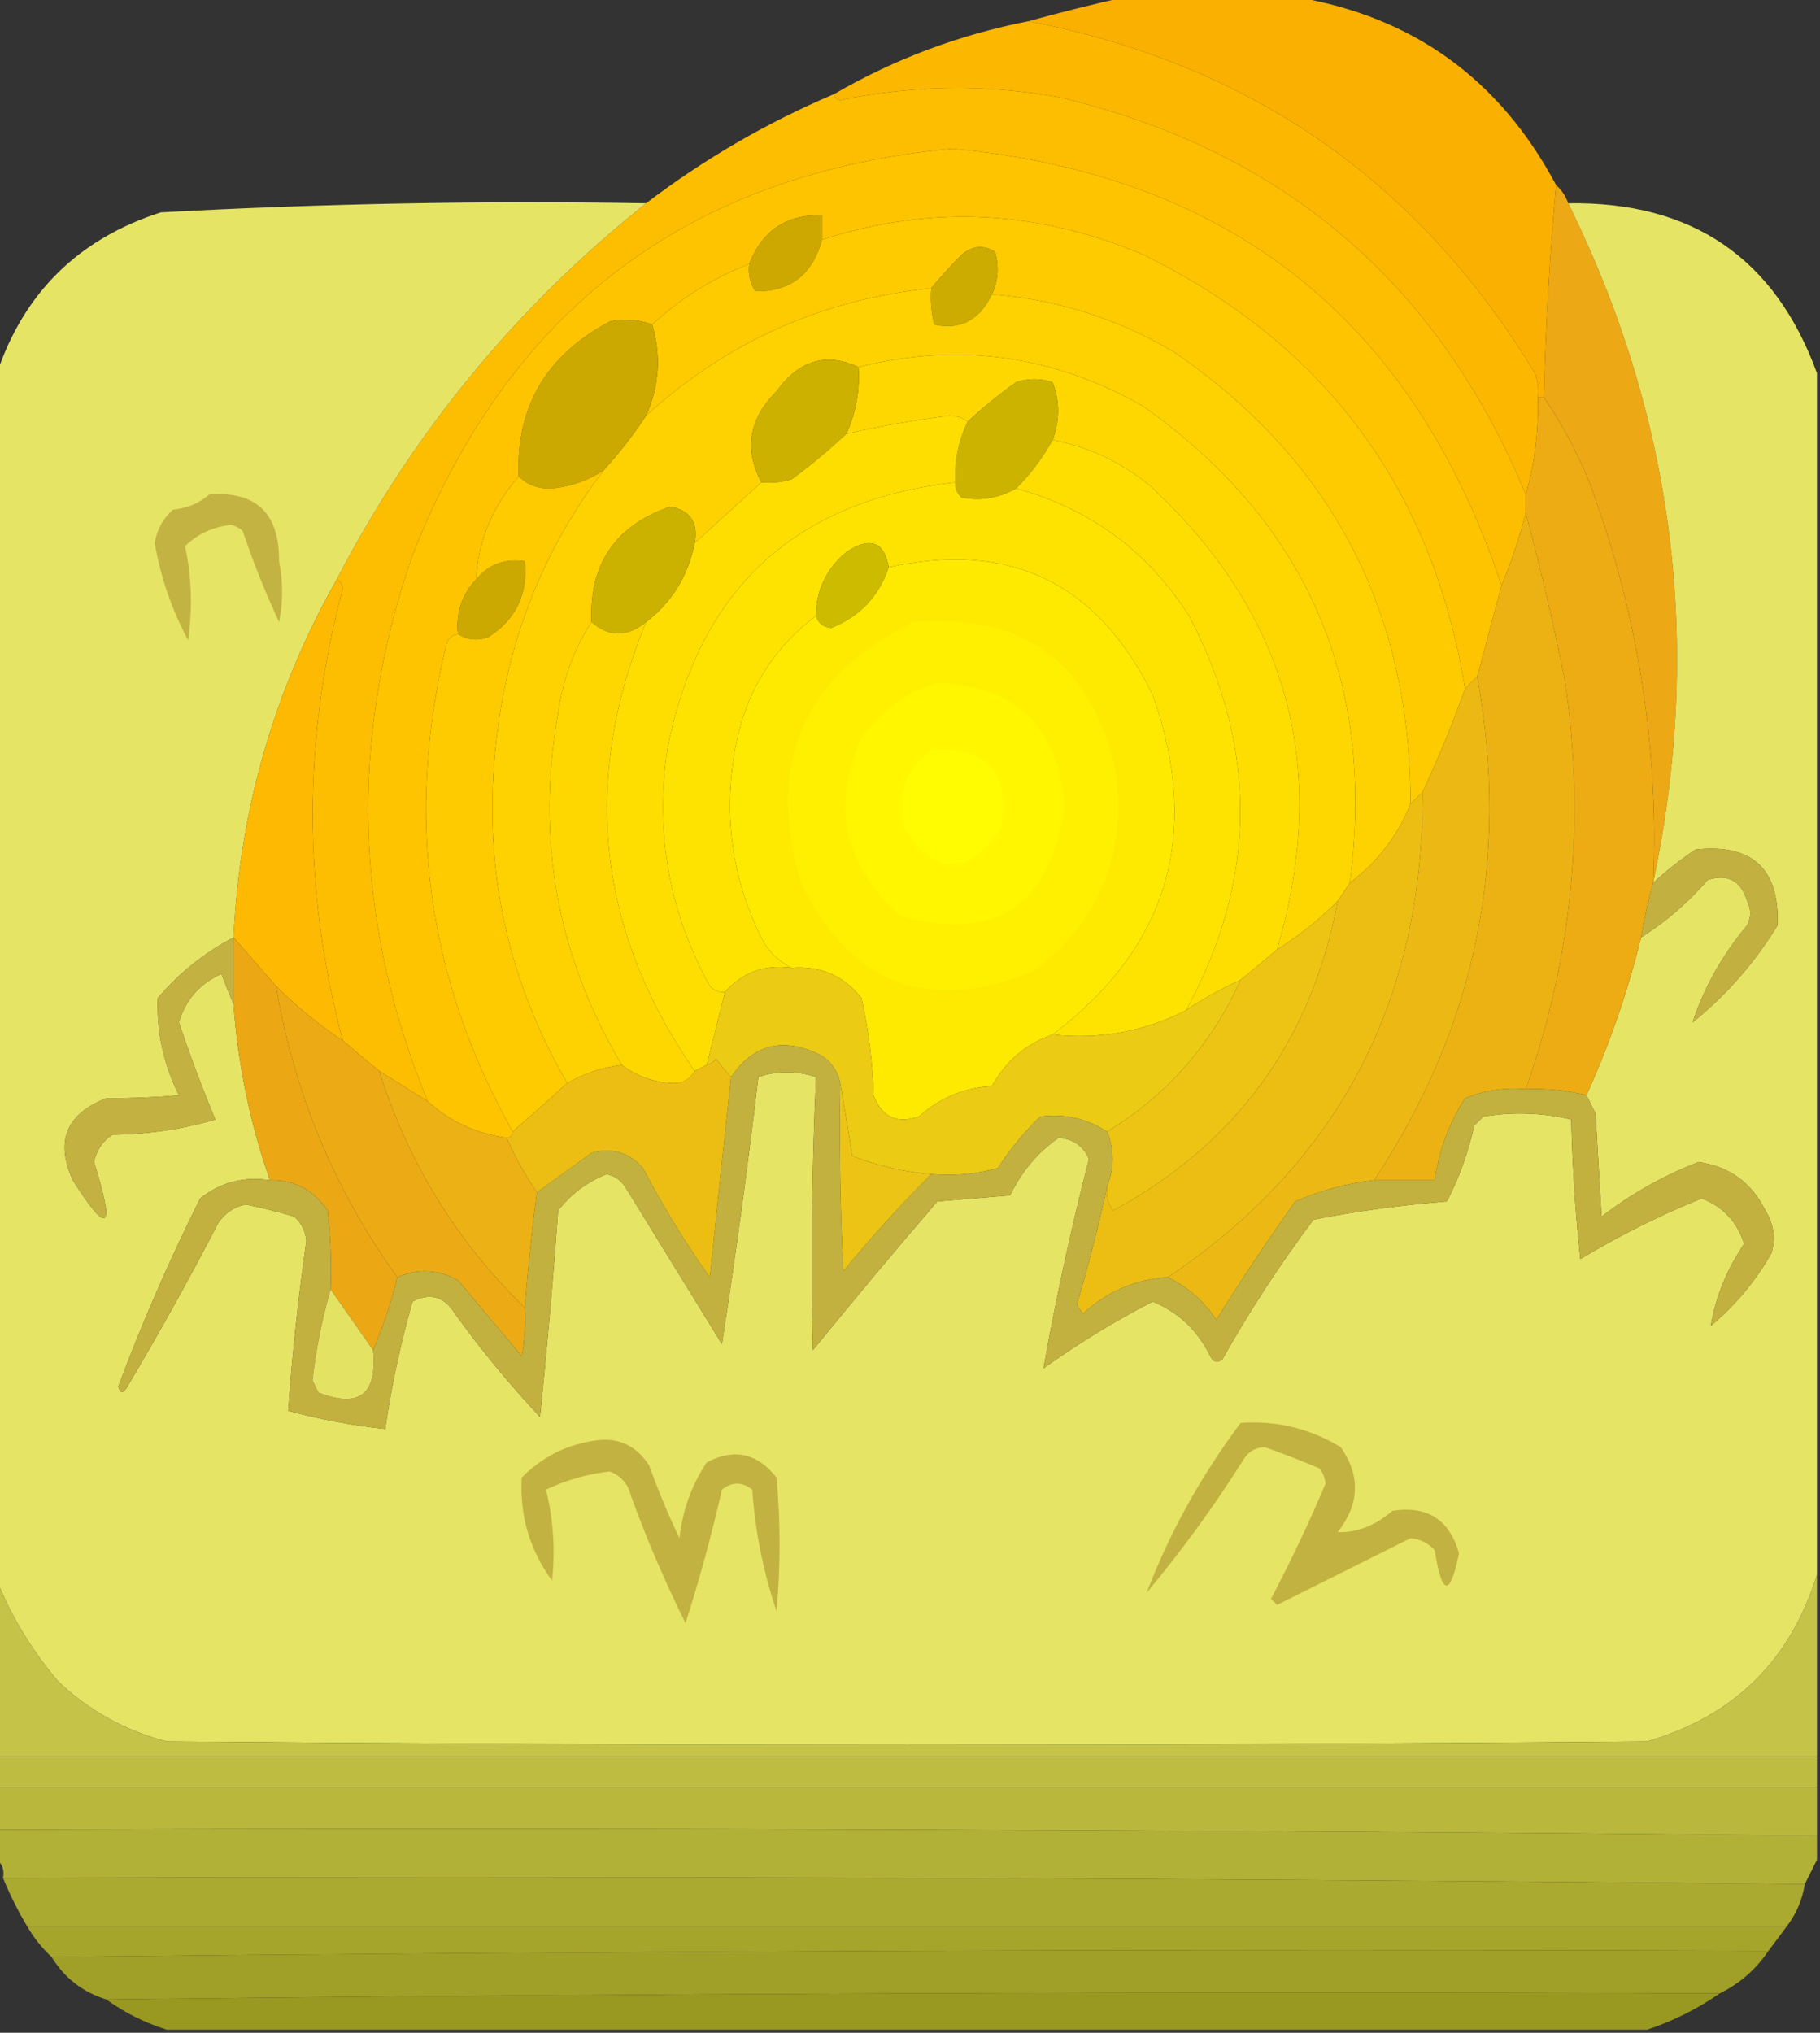 <?xml version="1.0" encoding="UTF-8"?>
<!DOCTYPE svg PUBLIC "-//W3C//DTD SVG 1.1//EN" "http://www.w3.org/Graphics/SVG/1.1/DTD/svg11.dtd">
<svg xmlns="http://www.w3.org/2000/svg" version="1.1" width="300px" height="335px" style="shape-rendering:geometricPrecision; text-rendering:geometricPrecision; image-rendering:optimizeQuality; fill-rule:evenodd; clip-rule:evenodd" xmlns:xlink="http://www.w3.org/1999/xlink">
<rect width="100%" height="100%" fill="#333333" stroke="none"/>
<g><path style="opacity:0.978" fill="#feb300" d="M 185.5,-0.5 C 194.833,-0.5 204.167,-0.5 213.5,-0.5C 232.875,2.7 247.208,13.034 256.5,30.5C 255.446,41.991 254.779,53.657 254.5,65.5C 254.167,65.5 253.833,65.5 253.5,65.5C 253.657,64.127 253.49,62.793 253,61.5C 233.8,29.809 205.966,10.475 169.5,3.5C 174.806,2.039 180.139,0.706 185.5,-0.5 Z"/></g>
<g><path style="opacity:0.991" fill="#feb800" d="M 169.5,3.5 C 205.966,10.475 233.8,29.809 253,61.5C 253.49,62.793 253.657,64.127 253.5,65.5C 253.624,71.069 252.957,76.402 251.5,81.5C 237.052,46.557 211.385,24.724 174.5,16C 162.445,13.868 150.445,14.035 138.5,16.5C 137.893,16.376 137.56,16.043 137.5,15.5C 147.416,9.747 158.083,5.747 169.5,3.5 Z"/></g>
<g><path style="opacity:0.996" fill="#febe00" d="M 251.5,81.5 C 251.5,82.5 251.5,83.5 251.5,84.5C 250.476,88.591 249.143,92.591 247.5,96.5C 232.943,52.813 202.777,28.813 157,24.5C 113.615,28.546 83.948,50.879 68,91.5C 57.5,121.824 58.333,151.824 70.5,181.5C 67.833,179.833 65.167,178.167 62.5,176.5C 60.46,174.823 58.46,173.156 56.5,171.5C 49.899,146.659 49.899,121.826 56.5,97C 56.43,96.235 56.097,95.735 55.5,95.5C 68.14,71.198 85.14,50.532 106.5,33.5C 116.042,26.226 126.375,20.226 137.5,15.5C 137.56,16.043 137.893,16.376 138.5,16.5C 150.445,14.035 162.445,13.868 174.5,16C 211.385,24.724 237.052,46.557 251.5,81.5 Z"/></g>
<g><path style="opacity:1" fill="#fec400" d="M 247.5,96.5 C 246.166,101.501 244.833,106.501 243.5,111.5C 242.833,112.167 242.167,112.833 241.5,113.5C 236.109,80.545 218.442,56.712 188.5,42C 170.999,34.567 153.332,33.734 135.5,39.5C 135.5,38.167 135.5,36.833 135.5,35.5C 129.678,35.306 125.678,37.973 123.5,43.5C 117.486,45.836 112.152,49.169 107.5,53.5C 105.218,52.61 102.885,52.444 100.5,53C 90.052,58.549 85.052,67.049 85.5,78.5C 81.116,83.565 78.783,89.232 78.5,95.5C 76.129,97.997 75.129,100.997 75.5,104.5C 74.414,104.62 73.747,105.287 73.5,106.5C 66.757,134.694 70.424,161.36 84.5,186.5C 84.5,187.167 84.167,187.5 83.5,187.5C 78.528,186.847 74.195,184.847 70.5,181.5C 58.333,151.824 57.5,121.824 68,91.5C 83.948,50.879 113.615,28.546 157,24.5C 202.777,28.813 232.943,52.813 247.5,96.5 Z"/></g>
<g><path style="opacity:1" fill="#eda816" d="M 256.5,30.5 C 257.401,31.291 258.068,32.291 258.5,33.5C 276.042,69.074 280.708,106.407 272.5,145.5C 273.471,122.983 269.971,100.983 262,79.5C 259.953,74.466 257.453,69.8 254.5,65.5C 254.779,53.657 255.446,41.991 256.5,30.5 Z"/></g>
<g><path style="opacity:0.997" fill="#e5e465" d="M 106.5,33.5 C 85.14,50.532 68.14,71.198 55.5,95.5C 45.172,113.819 39.505,133.486 38.5,154.5C 33.725,156.984 29.559,160.317 26,164.5C 25.798,170.078 26.965,175.411 29.5,180.5C 25.567,180.83 21.567,180.997 17.5,181C 10.912,183.582 9.078,188.082 12,194.5C 17.849,203.744 19.015,202.744 15.5,191.5C 15.876,189.617 16.876,188.117 18.5,187C 24.32,186.952 29.987,186.119 35.5,184.5C 33.302,179.239 31.302,173.905 29.5,168.5C 30.563,164.784 32.897,162.117 36.5,160.5C 37.17,162.291 37.837,163.958 38.5,165.5C 39.222,175.444 41.222,185.11 44.5,194.5C 40.161,193.846 36.327,194.846 33,197.5C 27.95,207.6 23.45,217.933 19.5,228.5C 19.846,229.696 20.346,229.696 21,228.5C 26.254,219.661 31.254,210.661 36,201.5C 37.117,199.876 38.617,198.876 40.5,198.5C 43.208,199.041 45.874,199.708 48.5,200.5C 49.696,201.559 50.363,202.893 50.5,204.5C 49.171,213.799 48.171,223.133 47.5,232.5C 52.76,233.921 58.093,234.921 63.5,235.5C 64.521,228.415 66.021,221.415 68,214.5C 70.881,212.972 73.214,213.638 75,216.5C 79.289,222.458 83.956,228.124 89,233.5C 90.189,222.185 91.189,210.852 92,199.5C 94.109,196.777 96.776,194.777 100,193.5C 101.261,193.759 102.261,194.426 103,195.5C 108.333,204.167 113.667,212.833 119,221.5C 121.257,206.967 123.257,192.3 125,177.5C 128.112,176.427 131.279,176.427 134.5,177.5C 133.821,192.497 133.654,207.497 134,222.5C 140.714,214.241 147.548,206.074 154.5,198C 158.5,197.667 162.5,197.333 166.5,197C 168.356,193.104 171.022,189.938 174.5,187.5C 176.923,187.702 178.589,188.869 179.5,191C 176.555,202.478 174.055,213.978 172,225.5C 177.775,221.376 183.775,217.71 190,214.5C 194.257,216.254 197.424,219.254 199.5,223.5C 200.002,224.521 200.668,224.688 201.5,224C 206.002,215.992 211.002,208.325 216.5,201C 223.735,199.583 231.068,198.583 238.5,198C 240.525,194.096 242.025,189.929 243,185.5C 243.5,185 244,184.5 244.5,184C 249.419,183.198 254.252,183.365 259,184.5C 259.169,192.188 259.669,199.855 260.5,207.5C 266.893,203.637 273.56,200.304 280.5,197.5C 284.015,198.85 286.349,201.35 287.5,205C 284.65,209.184 282.817,213.684 282,218.5C 286.087,215.084 289.42,211.084 292,206.5C 292.706,204.029 292.373,201.695 291,199.5C 288.74,194.908 285.074,192.241 280,191.5C 274.242,193.713 268.909,196.713 264,200.5C 263.667,194.833 263.333,189.167 263,183.5C 262.487,182.473 261.987,181.473 261.5,180.5C 265.296,172.111 268.296,163.444 270.5,154.5C 274.589,151.917 278.256,148.75 281.5,145C 284.804,143.958 286.971,145.125 288,148.5C 288.667,149.833 288.667,151.167 288,152.5C 283.906,157.368 280.906,162.701 279,168.5C 284.599,163.96 289.265,158.627 293,152.5C 293.344,143.179 288.844,139.013 279.5,140C 277.004,141.666 274.671,143.5 272.5,145.5C 280.708,106.407 276.042,69.074 258.5,33.5C 278.932,33.197 292.599,42.531 299.5,61.5C 299.5,127.5 299.5,193.5 299.5,259.5C 295.153,273.653 285.82,282.819 271.5,287C 190.167,287.667 108.833,287.667 27.5,287C 20.596,285.217 14.596,281.883 9.5,277C 5.235,271.953 1.902,266.453 -0.5,260.5C -0.5,194.167 -0.5,127.833 -0.5,61.5C 3.984,48.184 12.984,39.351 26.5,35C 53.124,33.545 79.79,33.045 106.5,33.5 Z"/></g>
<g><path style="opacity:1" fill="#cca800" d="M 135.5,39.5 C 133.927,45.259 130.26,48.092 124.5,48C 123.62,46.644 123.286,45.144 123.5,43.5C 125.678,37.973 129.678,35.306 135.5,35.5C 135.5,36.833 135.5,38.167 135.5,39.5 Z"/></g>
<g><path style="opacity:1" fill="#feca00" d="M 241.5,113.5 C 239.443,119.281 237.11,124.947 234.5,130.5C 233.833,131.167 233.167,131.833 232.5,132.5C 232.505,100.67 219.505,75.837 193.5,58C 184.212,52.515 174.212,49.348 163.5,48.5C 164.537,46.263 164.703,43.929 164,41.5C 162.132,40.328 160.298,40.495 158.5,42C 156.7,43.812 155.033,45.645 153.5,47.5C 135.453,49.36 119.787,56.36 106.5,68.5C 108.67,63.636 109.003,58.636 107.5,53.5C 112.152,49.169 117.486,45.836 123.5,43.5C 123.286,45.144 123.62,46.644 124.5,48C 130.26,48.092 133.927,45.259 135.5,39.5C 153.332,33.734 170.999,34.567 188.5,42C 218.442,56.712 236.109,80.545 241.5,113.5 Z"/></g>
<g><path style="opacity:1" fill="#ccac00" d="M 163.5,48.5 C 161.482,52.745 158.316,54.411 154,53.5C 153.505,51.527 153.338,49.527 153.5,47.5C 155.033,45.645 156.7,43.812 158.5,42C 160.298,40.495 162.132,40.328 164,41.5C 164.703,43.929 164.537,46.263 163.5,48.5 Z"/></g>
<g><path style="opacity:1" fill="#fed100" d="M 153.5,47.5 C 153.338,49.527 153.505,51.527 154,53.5C 158.316,54.411 161.482,52.745 163.5,48.5C 174.212,49.348 184.212,52.515 193.5,58C 219.505,75.837 232.505,100.67 232.5,132.5C 230.366,137.774 227.033,142.107 222.5,145.5C 226.836,112.356 215.502,86.189 188.5,67C 173.69,58.531 158.023,56.365 141.5,60.5C 136.187,58.027 131.687,59.36 128,64.5C 123.461,69.01 122.628,74.01 125.5,79.5C 121.833,82.833 118.167,86.167 114.5,89.5C 115.127,86.136 113.794,84.136 110.5,83.5C 101.445,86.613 97.111,92.946 97.5,102.5C 94.616,106.971 92.783,111.971 92,117.5C 88.312,138.204 91.812,157.538 102.5,175.5C 99.257,175.914 96.257,176.914 93.5,178.5C 83.126,160.616 79.293,141.283 82,120.5C 84.043,104.52 89.876,90.187 99.5,77.5C 102.086,74.642 104.42,71.642 106.5,68.5C 119.787,56.36 135.453,49.36 153.5,47.5 Z"/></g>
<g><path style="opacity:1" fill="#cba900" d="M 107.5,53.5 C 109.003,58.636 108.67,63.636 106.5,68.5C 104.42,71.642 102.086,74.642 99.5,77.5C 96.956,79.183 94.123,80.183 91,80.5C 88.822,80.605 86.989,79.939 85.5,78.5C 85.052,67.049 90.052,58.549 100.5,53C 102.885,52.444 105.218,52.61 107.5,53.5 Z"/></g>
<g><path style="opacity:1" fill="#fed700" d="M 222.5,145.5 C 221.833,146.5 221.167,147.5 220.5,148.5C 217.455,151.547 214.122,154.213 210.5,156.5C 219.31,126.566 212.31,101.066 189.5,80C 184.782,76.141 179.449,73.641 173.5,72.5C 174.7,69.298 174.7,66.131 173.5,63C 171.5,62.333 169.5,62.333 167.5,63C 164.669,65.001 162.003,67.167 159.5,69.5C 158.726,68.853 157.726,68.519 156.5,68.5C 150.768,69.223 145.102,70.223 139.5,71.5C 141.092,68.034 141.758,64.367 141.5,60.5C 158.023,56.365 173.69,58.531 188.5,67C 215.502,86.189 226.836,112.356 222.5,145.5 Z"/></g>
<g><path style="opacity:1" fill="#ccb100" d="M 141.5,60.5 C 141.758,64.367 141.092,68.034 139.5,71.5C 136.665,74.165 133.665,76.665 130.5,79C 128.866,79.493 127.199,79.66 125.5,79.5C 122.628,74.01 123.461,69.01 128,64.5C 131.687,59.36 136.187,58.027 141.5,60.5 Z"/></g>
<g><path style="opacity:1" fill="#cbb300" d="M 173.5,72.5 C 171.885,75.45 169.885,78.116 167.5,80.5C 164.681,82.097 161.681,82.597 158.5,82C 157.748,81.329 157.414,80.496 157.5,79.5C 157.31,75.968 157.977,72.635 159.5,69.5C 162.003,67.167 164.669,65.001 167.5,63C 169.5,62.333 171.5,62.333 173.5,63C 174.7,66.131 174.7,69.298 173.5,72.5 Z"/></g>
<g><path style="opacity:1" fill="#edab14" d="M 253.5,65.5 C 253.833,65.5 254.167,65.5 254.5,65.5C 257.453,69.8 259.953,74.466 262,79.5C 269.971,100.983 273.471,122.983 272.5,145.5C 271.677,148.461 271.01,151.461 270.5,154.5C 268.296,163.444 265.296,172.111 261.5,180.5C 258.236,179.676 254.902,179.342 251.5,179.5C 259.18,157.719 261.347,135.386 258,112.5C 256.129,103.063 253.962,93.73 251.5,84.5C 251.5,83.5 251.5,82.5 251.5,81.5C 252.957,76.402 253.624,71.069 253.5,65.5 Z"/></g>
<g><path style="opacity:1" fill="#fedd00" d="M 159.5,69.5 C 157.977,72.635 157.31,75.968 157.5,79.5C 131.029,82.465 115.195,97.132 110,123.5C 107.961,137.301 110.294,150.301 117,162.5C 117.671,163.252 118.504,163.586 119.5,163.5C 118.5,167.5 117.5,171.5 116.5,175.5C 115.833,175.833 115.167,176.167 114.5,176.5C 98.44,153.296 95.774,128.629 106.5,102.5C 110.776,99.21 113.442,94.877 114.5,89.5C 118.167,86.167 121.833,82.833 125.5,79.5C 127.199,79.66 128.866,79.493 130.5,79C 133.665,76.665 136.665,74.165 139.5,71.5C 145.102,70.223 150.768,69.223 156.5,68.5C 157.726,68.519 158.726,68.853 159.5,69.5 Z"/></g>
<g><path style="opacity:1" fill="#fedd00" d="M 173.5,72.5 C 179.449,73.641 184.782,76.141 189.5,80C 212.31,101.066 219.31,126.566 210.5,156.5C 208.5,158.167 206.5,159.833 204.5,161.5C 201.366,162.901 198.366,164.568 195.5,166.5C 207.254,144.966 207.421,123.299 196,101.5C 189.157,90.814 179.657,83.814 167.5,80.5C 169.885,78.116 171.885,75.45 173.5,72.5 Z"/></g>
<g><path style="opacity:1" fill="#fee300" d="M 157.5,79.5 C 157.414,80.496 157.748,81.329 158.5,82C 161.681,82.597 164.681,82.097 167.5,80.5C 179.657,83.814 189.157,90.814 196,101.5C 207.421,123.299 207.254,144.966 195.5,166.5C 188.614,170.009 181.281,171.342 173.5,170.5C 192.579,156.076 198.079,137.41 190,114.5C 180.956,96.061 166.456,89.061 146.5,93.5C 145.712,89.203 143.379,88.37 139.5,91C 136.195,93.781 134.528,97.281 134.5,101.5C 126.986,107.165 122.486,114.832 121,124.5C 119.247,135.408 120.914,145.741 126,155.5C 127.196,157.286 128.696,158.619 130.5,159.5C 126.071,158.887 122.405,160.22 119.5,163.5C 118.504,163.586 117.671,163.252 117,162.5C 110.294,150.301 107.961,137.301 110,123.5C 115.195,97.132 131.029,82.465 157.5,79.5 Z"/></g>
<g><path style="opacity:1" fill="#c3b342" d="M 34.5,81.5 C 42.233,80.905 46.066,84.572 46,92.5C 46.667,95.833 46.667,99.167 46,102.5C 43.723,97.613 41.723,92.613 40,87.5C 39.439,86.978 38.772,86.645 38,86.5C 35.034,86.852 32.534,88.019 30.5,90C 31.592,95.126 31.759,100.293 31,105.5C 28.31,100.455 26.477,95.121 25.5,89.5C 25.848,87.303 26.848,85.47 28.5,84C 30.852,83.76 32.852,82.927 34.5,81.5 Z"/></g>
<g><path style="opacity:1" fill="#cbb100" d="M 114.5,89.5 C 113.442,94.877 110.776,99.21 106.5,102.5C 103.379,105.053 100.379,105.053 97.5,102.5C 97.111,92.946 101.445,86.613 110.5,83.5C 113.794,84.136 115.127,86.136 114.5,89.5 Z"/></g>
<g><path style="opacity:1" fill="#ecb214" d="M 251.5,84.5 C 253.962,93.73 256.129,103.063 258,112.5C 261.347,135.386 259.18,157.719 251.5,179.5C 248.022,179.184 244.688,179.684 241.5,181C 238.848,185.091 237.181,189.591 236.5,194.5C 233.167,194.5 229.833,194.5 226.5,194.5C 243.296,169.188 248.963,141.521 243.5,111.5C 244.833,106.501 246.166,101.501 247.5,96.5C 249.143,92.591 250.476,88.591 251.5,84.5 Z"/></g>
<g><path style="opacity:1" fill="#cdbb00" d="M 146.5,93.5 C 144.875,98.292 141.708,101.625 137,103.5C 135.699,103.361 134.866,102.695 134.5,101.5C 134.528,97.281 136.195,93.781 139.5,91C 143.379,88.37 145.712,89.203 146.5,93.5 Z"/></g>
<g><path style="opacity:1" fill="#fee900" d="M 173.5,170.5 C 169.161,171.995 165.827,174.829 163.5,179C 158.918,179.244 154.918,180.911 151.5,184C 147.834,185.271 145.334,184.104 144,180.5C 143.841,175.084 143.174,169.75 142,164.5C 139.081,160.802 135.247,159.136 130.5,159.5C 128.696,158.619 127.196,157.286 126,155.5C 120.914,145.741 119.247,135.408 121,124.5C 122.486,114.832 126.986,107.165 134.5,101.5C 134.866,102.695 135.699,103.361 137,103.5C 141.708,101.625 144.875,98.292 146.5,93.5C 166.456,89.061 180.956,96.061 190,114.5C 198.079,137.41 192.579,156.076 173.5,170.5 Z"/></g>
<g><path style="opacity:1" fill="#cba900" d="M 75.5,104.5 C 75.129,100.997 76.129,97.997 78.5,95.5C 80.503,93.018 83.169,92.018 86.5,92.5C 87.044,97.911 85.044,102.078 80.5,105C 78.735,105.64 77.068,105.473 75.5,104.5 Z"/></g>
<g><path style="opacity:1" fill="#feb902" d="M 55.5,95.5 C 56.097,95.735 56.43,96.235 56.5,97C 49.899,121.826 49.899,146.659 56.5,171.5C 52.543,168.878 48.876,165.878 45.5,162.5C 43.138,159.808 40.804,157.141 38.5,154.5C 39.505,133.486 45.172,113.819 55.5,95.5 Z"/></g>
<g><path style="opacity:1" fill="#feca00" d="M 99.5,77.5 C 89.876,90.187 84.043,104.52 82,120.5C 79.293,141.283 83.126,160.616 93.5,178.5C 90.486,181.246 87.486,183.913 84.5,186.5C 70.424,161.36 66.757,134.694 73.5,106.5C 73.747,105.287 74.414,104.62 75.5,104.5C 77.068,105.473 78.735,105.64 80.5,105C 85.044,102.078 87.044,97.911 86.5,92.5C 83.169,92.018 80.503,93.018 78.5,95.5C 78.783,89.232 81.116,83.565 85.5,78.5C 86.989,79.939 88.822,80.605 91,80.5C 94.123,80.183 96.956,79.183 99.5,77.5 Z"/></g>
<g><path style="opacity:1" fill="#fed700" d="M 97.5,102.5 C 100.379,105.053 103.379,105.053 106.5,102.5C 95.774,128.629 98.44,153.296 114.5,176.5C 113.688,177.993 112.355,178.66 110.5,178.5C 107.445,178.263 104.779,177.263 102.5,175.5C 91.812,157.538 88.312,138.204 92,117.5C 92.783,111.971 94.616,106.971 97.5,102.5 Z"/></g>
<g><path style="opacity:1" fill="#fff000" d="M 150.5,102.5 C 168.989,100.997 180.156,109.33 184,127.5C 185.672,140.98 181.172,151.813 170.5,160C 153.063,167.19 140.23,162.356 132,145.5C 126.214,125.761 132.381,111.427 150.5,102.5 Z"/></g>
<g><path style="opacity:1" fill="#fff600" d="M 154.5,112.5 C 167.529,113.028 174.529,119.861 175.5,133C 173.136,149.331 164.136,155.331 148.5,151C 139.119,142.863 136.952,133.03 142,121.5C 145.26,117.049 149.427,114.049 154.5,112.5 Z"/></g>
<g><path style="opacity:1" fill="#ecb814" d="M 243.5,111.5 C 248.963,141.521 243.296,169.188 226.5,194.5C 222.097,194.987 217.764,196.154 213.5,198C 208.971,204.364 204.637,210.864 200.5,217.5C 198.407,214.401 195.741,212.067 192.5,210.5C 220.646,191.553 234.646,164.886 234.5,130.5C 237.11,124.947 239.443,119.281 241.5,113.5C 242.167,112.833 242.833,112.167 243.5,111.5 Z"/></g>
<g><path style="opacity:1" fill="#fffb00" d="M 153.5,123.5 C 162.764,122.934 166.597,127.267 165,136.5C 159.667,144.5 154.333,144.5 149,136.5C 147.675,131.157 149.175,126.824 153.5,123.5 Z"/></g>
<g><path style="opacity:1" fill="#ecbe14" d="M 234.5,130.5 C 234.646,164.886 220.646,191.553 192.5,210.5C 187.194,210.815 182.527,212.815 178.5,216.5C 178.167,216 177.833,215.5 177.5,215C 179.444,208.439 181.11,201.939 182.5,195.5C 182.238,196.978 182.571,198.311 183.5,199.5C 203.893,188.394 216.226,171.394 220.5,148.5C 221.167,147.5 221.833,146.5 222.5,145.5C 227.033,142.107 230.366,137.774 232.5,132.5C 233.167,131.833 233.833,131.167 234.5,130.5 Z"/></g>
<g><path style="opacity:1" fill="#c2b140" d="M 270.5,154.5 C 271.01,151.461 271.677,148.461 272.5,145.5C 274.671,143.5 277.004,141.666 279.5,140C 288.844,139.013 293.344,143.179 293,152.5C 289.265,158.627 284.599,163.96 279,168.5C 280.906,162.701 283.906,157.368 288,152.5C 288.667,151.167 288.667,149.833 288,148.5C 286.971,145.125 284.804,143.958 281.5,145C 278.256,148.75 274.589,151.917 270.5,154.5 Z"/></g>
<g><path style="opacity:1" fill="#edc413" d="M 220.5,148.5 C 216.226,171.394 203.893,188.394 183.5,199.5C 182.571,198.311 182.238,196.978 182.5,195.5C 183.678,192.477 183.678,189.477 182.5,186.5C 192.373,180.434 199.706,172.101 204.5,161.5C 206.5,159.833 208.5,158.167 210.5,156.5C 214.122,154.213 217.455,151.547 220.5,148.5 Z"/></g>
<g><path style="opacity:1" fill="#c3b241" d="M 38.5,154.5 C 38.5,158.167 38.5,161.833 38.5,165.5C 37.837,163.958 37.17,162.291 36.5,160.5C 32.897,162.117 30.563,164.784 29.5,168.5C 31.302,173.905 33.302,179.239 35.5,184.5C 29.987,186.119 24.32,186.952 18.5,187C 16.876,188.117 15.876,189.617 15.5,191.5C 19.015,202.744 17.849,203.744 12,194.5C 9.078,188.082 10.912,183.582 17.5,181C 21.567,180.997 25.567,180.83 29.5,180.5C 26.965,175.411 25.798,170.078 26,164.5C 29.559,160.317 33.725,156.984 38.5,154.5 Z"/></g>
<g><path style="opacity:1" fill="#eca715" d="M 38.5,154.5 C 40.804,157.141 43.138,159.808 45.5,162.5C 48.482,180.134 55.149,196.134 65.5,210.5C 64.458,214.697 63.125,218.697 61.5,222.5C 59.167,219.167 56.833,215.833 54.5,212.5C 54.666,208.154 54.499,203.821 54,199.5C 51.715,196.108 48.548,194.441 44.5,194.5C 41.222,185.11 39.222,175.444 38.5,165.5C 38.5,161.833 38.5,158.167 38.5,154.5 Z"/></g>
<g><path style="opacity:1" fill="#eccb14" d="M 130.5,159.5 C 135.247,159.136 139.081,160.802 142,164.5C 143.174,169.75 143.841,175.084 144,180.5C 145.334,184.104 147.834,185.271 151.5,184C 154.918,180.911 158.918,179.244 163.5,179C 165.827,174.829 169.161,171.995 173.5,170.5C 181.281,171.342 188.614,170.009 195.5,166.5C 198.366,164.568 201.366,162.901 204.5,161.5C 199.706,172.101 192.373,180.434 182.5,186.5C 179.129,184.32 175.462,183.486 171.5,184C 168.808,186.557 166.475,189.391 164.5,192.5C 160.893,193.489 157.226,193.823 153.5,193.5C 149.022,193.138 144.688,192.138 140.5,190.5C 139.833,186.353 139.166,182.353 138.5,178.5C 138.141,176.629 137.141,175.129 135.5,174C 129.266,170.808 124.266,171.974 120.5,177.5C 119.685,176.571 118.852,175.571 118,174.5C 117.617,175.056 117.117,175.389 116.5,175.5C 117.5,171.5 118.5,167.5 119.5,163.5C 122.405,160.22 126.071,158.887 130.5,159.5 Z"/></g>
<g><path style="opacity:1" fill="#ecab14" d="M 45.5,162.5 C 48.876,165.878 52.543,168.878 56.5,171.5C 58.46,173.156 60.46,174.823 62.5,176.5C 67.273,191.581 75.273,204.581 86.5,215.5C 86.664,218.187 86.497,220.854 86,223.5C 82.5,219.333 79,215.167 75.5,211C 72.247,209.18 68.913,209.013 65.5,210.5C 55.149,196.134 48.482,180.134 45.5,162.5 Z"/></g>
<g><path style="opacity:1" fill="#c2b13f" d="M 138.5,178.5 C 138.334,188.839 138.5,199.172 139,209.5C 143.626,203.863 148.459,198.53 153.5,193.5C 157.226,193.823 160.893,193.489 164.5,192.5C 166.475,189.391 168.808,186.557 171.5,184C 175.462,183.486 179.129,184.32 182.5,186.5C 183.678,189.477 183.678,192.477 182.5,195.5C 181.11,201.939 179.444,208.439 177.5,215C 177.833,215.5 178.167,216 178.5,216.5C 182.527,212.815 187.194,210.815 192.5,210.5C 195.741,212.067 198.407,214.401 200.5,217.5C 204.637,210.864 208.971,204.364 213.5,198C 217.764,196.154 222.097,194.987 226.5,194.5C 229.833,194.5 233.167,194.5 236.5,194.5C 237.181,189.591 238.848,185.091 241.5,181C 244.688,179.684 248.022,179.184 251.5,179.5C 254.902,179.342 258.236,179.676 261.5,180.5C 261.987,181.473 262.487,182.473 263,183.5C 263.333,189.167 263.667,194.833 264,200.5C 268.909,196.713 274.242,193.713 280,191.5C 285.074,192.241 288.74,194.908 291,199.5C 292.373,201.695 292.706,204.029 292,206.5C 289.42,211.084 286.087,215.084 282,218.5C 282.817,213.684 284.65,209.184 287.5,205C 286.349,201.35 284.015,198.85 280.5,197.5C 273.56,200.304 266.893,203.637 260.5,207.5C 259.669,199.855 259.169,192.188 259,184.5C 254.252,183.365 249.419,183.198 244.5,184C 244,184.5 243.5,185 243,185.5C 242.025,189.929 240.525,194.096 238.5,198C 231.068,198.583 223.735,199.583 216.5,201C 211.002,208.325 206.002,215.992 201.5,224C 200.668,224.688 200.002,224.521 199.5,223.5C 197.424,219.254 194.257,216.254 190,214.5C 183.775,217.71 177.775,221.376 172,225.5C 174.055,213.978 176.555,202.478 179.5,191C 178.589,188.869 176.923,187.702 174.5,187.5C 171.022,189.938 168.356,193.104 166.5,197C 162.5,197.333 158.5,197.667 154.5,198C 147.548,206.074 140.714,214.241 134,222.5C 133.654,207.497 133.821,192.497 134.5,177.5C 131.279,176.427 128.112,176.427 125,177.5C 123.257,192.3 121.257,206.967 119,221.5C 113.667,212.833 108.333,204.167 103,195.5C 102.261,194.426 101.261,193.759 100,193.5C 96.776,194.777 94.109,196.777 92,199.5C 91.189,210.852 90.189,222.185 89,233.5C 83.956,228.124 79.289,222.458 75,216.5C 73.214,213.638 70.881,212.972 68,214.5C 66.021,221.415 64.521,228.415 63.5,235.5C 58.093,234.921 52.76,233.921 47.5,232.5C 48.171,223.133 49.171,213.799 50.5,204.5C 50.363,202.893 49.696,201.559 48.5,200.5C 45.874,199.708 43.208,199.041 40.5,198.5C 38.617,198.876 37.117,199.876 36,201.5C 31.254,210.661 26.254,219.661 21,228.5C 20.346,229.696 19.846,229.696 19.5,228.5C 23.45,217.933 27.95,207.6 33,197.5C 36.327,194.846 40.161,193.846 44.5,194.5C 48.548,194.441 51.715,196.108 54,199.5C 54.499,203.821 54.666,208.154 54.5,212.5C 53.1,217.287 52.1,222.287 51.5,227.5C 51.833,228.167 52.167,228.833 52.5,229.5C 59.209,232.133 62.209,229.8 61.5,222.5C 63.125,218.697 64.458,214.697 65.5,210.5C 68.913,209.013 72.247,209.18 75.5,211C 79,215.167 82.5,219.333 86,223.5C 86.497,220.854 86.664,218.187 86.5,215.5C 87.002,209.132 87.669,202.798 88.5,196.5C 91.471,194.343 94.471,192.176 97.5,190C 100.85,189.07 103.683,189.903 106,192.5C 109.27,198.764 112.936,204.764 117,210.5C 118.131,199.485 119.298,188.485 120.5,177.5C 124.266,171.974 129.266,170.808 135.5,174C 137.141,175.129 138.141,176.629 138.5,178.5 Z"/></g>
<g><path style="opacity:1" fill="#ecbe14" d="M 120.5,177.5 C 119.298,188.485 118.131,199.485 117,210.5C 112.936,204.764 109.27,198.764 106,192.5C 103.683,189.903 100.85,189.07 97.5,190C 94.471,192.176 91.471,194.343 88.5,196.5C 86.592,193.688 84.925,190.688 83.5,187.5C 84.167,187.5 84.5,187.167 84.5,186.5C 87.486,183.913 90.486,181.246 93.5,178.5C 96.257,176.914 99.257,175.914 102.5,175.5C 104.779,177.263 107.445,178.263 110.5,178.5C 112.355,178.66 113.688,177.993 114.5,176.5C 115.167,176.167 115.833,175.833 116.5,175.5C 117.117,175.389 117.617,175.056 118,174.5C 118.852,175.571 119.685,176.571 120.5,177.5 Z"/></g>
<g><path style="opacity:1" fill="#ecb114" d="M 62.5,176.5 C 65.167,178.167 67.833,179.833 70.5,181.5C 74.195,184.847 78.528,186.847 83.5,187.5C 84.925,190.688 86.592,193.688 88.5,196.5C 87.669,202.798 87.002,209.132 86.5,215.5C 75.273,204.581 67.273,191.581 62.5,176.5 Z"/></g>
<g><path style="opacity:1" fill="#ebc415" d="M 138.5,178.5 C 139.166,182.353 139.833,186.353 140.5,190.5C 144.688,192.138 149.022,193.138 153.5,193.5C 148.459,198.53 143.626,203.863 139,209.5C 138.5,199.172 138.334,188.839 138.5,178.5 Z"/></g>
<g><path style="opacity:1" fill="#e4e263" d="M 54.5,212.5 C 56.833,215.833 59.167,219.167 61.5,222.5C 62.209,229.8 59.209,232.133 52.5,229.5C 52.167,228.833 51.833,228.167 51.5,227.5C 52.1,222.287 53.1,217.287 54.5,212.5 Z"/></g>
<g><path style="opacity:1" fill="#c2b241" d="M 204.5,234.5 C 210.436,234.091 215.936,235.424 221,238.5C 224.285,243.189 224.118,247.855 220.5,252.5C 223.718,252.584 226.718,251.417 229.5,249C 235.242,248.076 238.909,250.41 240.5,256C 239.014,263.232 237.681,263.066 236.5,255.5C 235.441,254.304 234.107,253.637 232.5,253.5C 225.203,257.149 217.87,260.815 210.5,264.5C 210.167,264.167 209.833,263.833 209.5,263.5C 212.776,257.283 215.776,250.949 218.5,244.5C 218.392,243.558 218.059,242.725 217.5,242C 214.534,240.734 211.534,239.567 208.5,238.5C 206.971,238.529 205.804,239.196 205,240.5C 200.156,248.188 194.823,255.521 189,262.5C 192.829,252.516 197.996,243.182 204.5,234.5 Z"/></g>
<g><path style="opacity:1" fill="#c2b241" d="M 97.5,237.5 C 101.594,236.705 104.761,238.038 107,241.5C 108.48,245.615 110.147,249.615 112,253.5C 112.509,248.907 114.009,244.74 116.5,241C 120.999,238.633 124.832,239.467 128,243.5C 128.667,250.833 128.667,258.167 128,265.5C 125.816,259.077 124.483,252.411 124,245.5C 122.333,244.167 120.667,244.167 119,245.5C 117.309,252.932 115.309,260.266 113,267.5C 109.619,260.698 106.619,253.698 104,246.5C 103.519,244.522 102.353,243.189 100.5,242.5C 96.792,242.919 93.292,243.919 90,245.5C 91.206,250.375 91.539,255.375 91,260.5C 87.299,255.402 85.633,249.735 86,243.5C 89.241,240.244 93.075,238.244 97.5,237.5 Z"/></g>
<g><path style="opacity:1" fill="#c5c449" d="M 299.5,259.5 C 299.5,269.5 299.5,279.5 299.5,289.5C 199.5,289.5 99.5,289.5 -0.5,289.5C -0.5,279.833 -0.5,270.167 -0.5,260.5C 1.902,266.453 5.235,271.953 9.5,277C 14.596,281.883 20.596,285.217 27.5,287C 108.833,287.667 190.167,287.667 271.5,287C 285.82,282.819 295.153,273.653 299.5,259.5 Z"/></g>
<g><path style="opacity:1" fill="#bebd42" d="M -0.5,289.5 C 99.5,289.5 199.5,289.5 299.5,289.5C 299.5,291.167 299.5,292.833 299.5,294.5C 199.5,294.5 99.5,294.5 -0.5,294.5C -0.5,292.833 -0.5,291.167 -0.5,289.5 Z"/></g>
<g><path style="opacity:0.999" fill="#b9b83d" d="M -0.5,294.5 C 99.5,294.5 199.5,294.5 299.5,294.5C 299.5,297.167 299.5,299.833 299.5,302.5C 199.57,301.502 99.57,301.169 -0.5,301.5C -0.5,299.167 -0.5,296.833 -0.5,294.5 Z"/></g>
<g><path style="opacity:0.997" fill="#b2b137" d="M -0.5,301.5 C 99.57,301.169 199.57,301.502 299.5,302.5C 299.5,303.833 299.5,305.167 299.5,306.5C 298.833,307.833 298.167,309.167 297.5,310.5C 198.668,309.501 99.668,309.167 0.5,309.5C 0.737,308.209 0.404,307.209 -0.5,306.5C -0.5,304.833 -0.5,303.167 -0.5,301.5 Z"/></g>
<g><path style="opacity:0.998" fill="#aaa930" d="M 0.5,309.5 C 99.668,309.167 198.668,309.501 297.5,310.5C 297.075,313.119 296.075,315.453 294.5,317.5C 197.833,317.5 101.167,317.5 4.5,317.5C 2.981,314.956 1.648,312.289 0.5,309.5 Z"/></g>
<g><path style="opacity:0.996" fill="#a6a52c" d="M 4.5,317.5 C 101.167,317.5 197.833,317.5 294.5,317.5C 293.488,318.872 292.488,320.205 291.5,321.5C 196.999,321.167 102.665,321.501 8.5,322.5C 6.937,321.055 5.604,319.389 4.5,317.5 Z"/></g>
<g><path style="opacity:0.996" fill="#a1a028" d="M 291.5,321.5 C 289.451,324.55 286.784,326.883 283.5,328.5C 194.665,328.167 105.998,328.501 17.5,329.5C 13.637,328.306 10.637,325.973 8.5,322.5C 102.665,321.501 196.999,321.167 291.5,321.5 Z"/></g>
<g><path style="opacity:0.989" fill="#9b9a22" d="M 283.5,328.5 C 279.786,331.071 275.786,333.071 271.5,334.5C 190.167,334.5 108.833,334.5 27.5,334.5C 23.93,333.381 20.596,331.715 17.5,329.5C 105.998,328.501 194.665,328.167 283.5,328.5 Z"/></g>
</svg>
